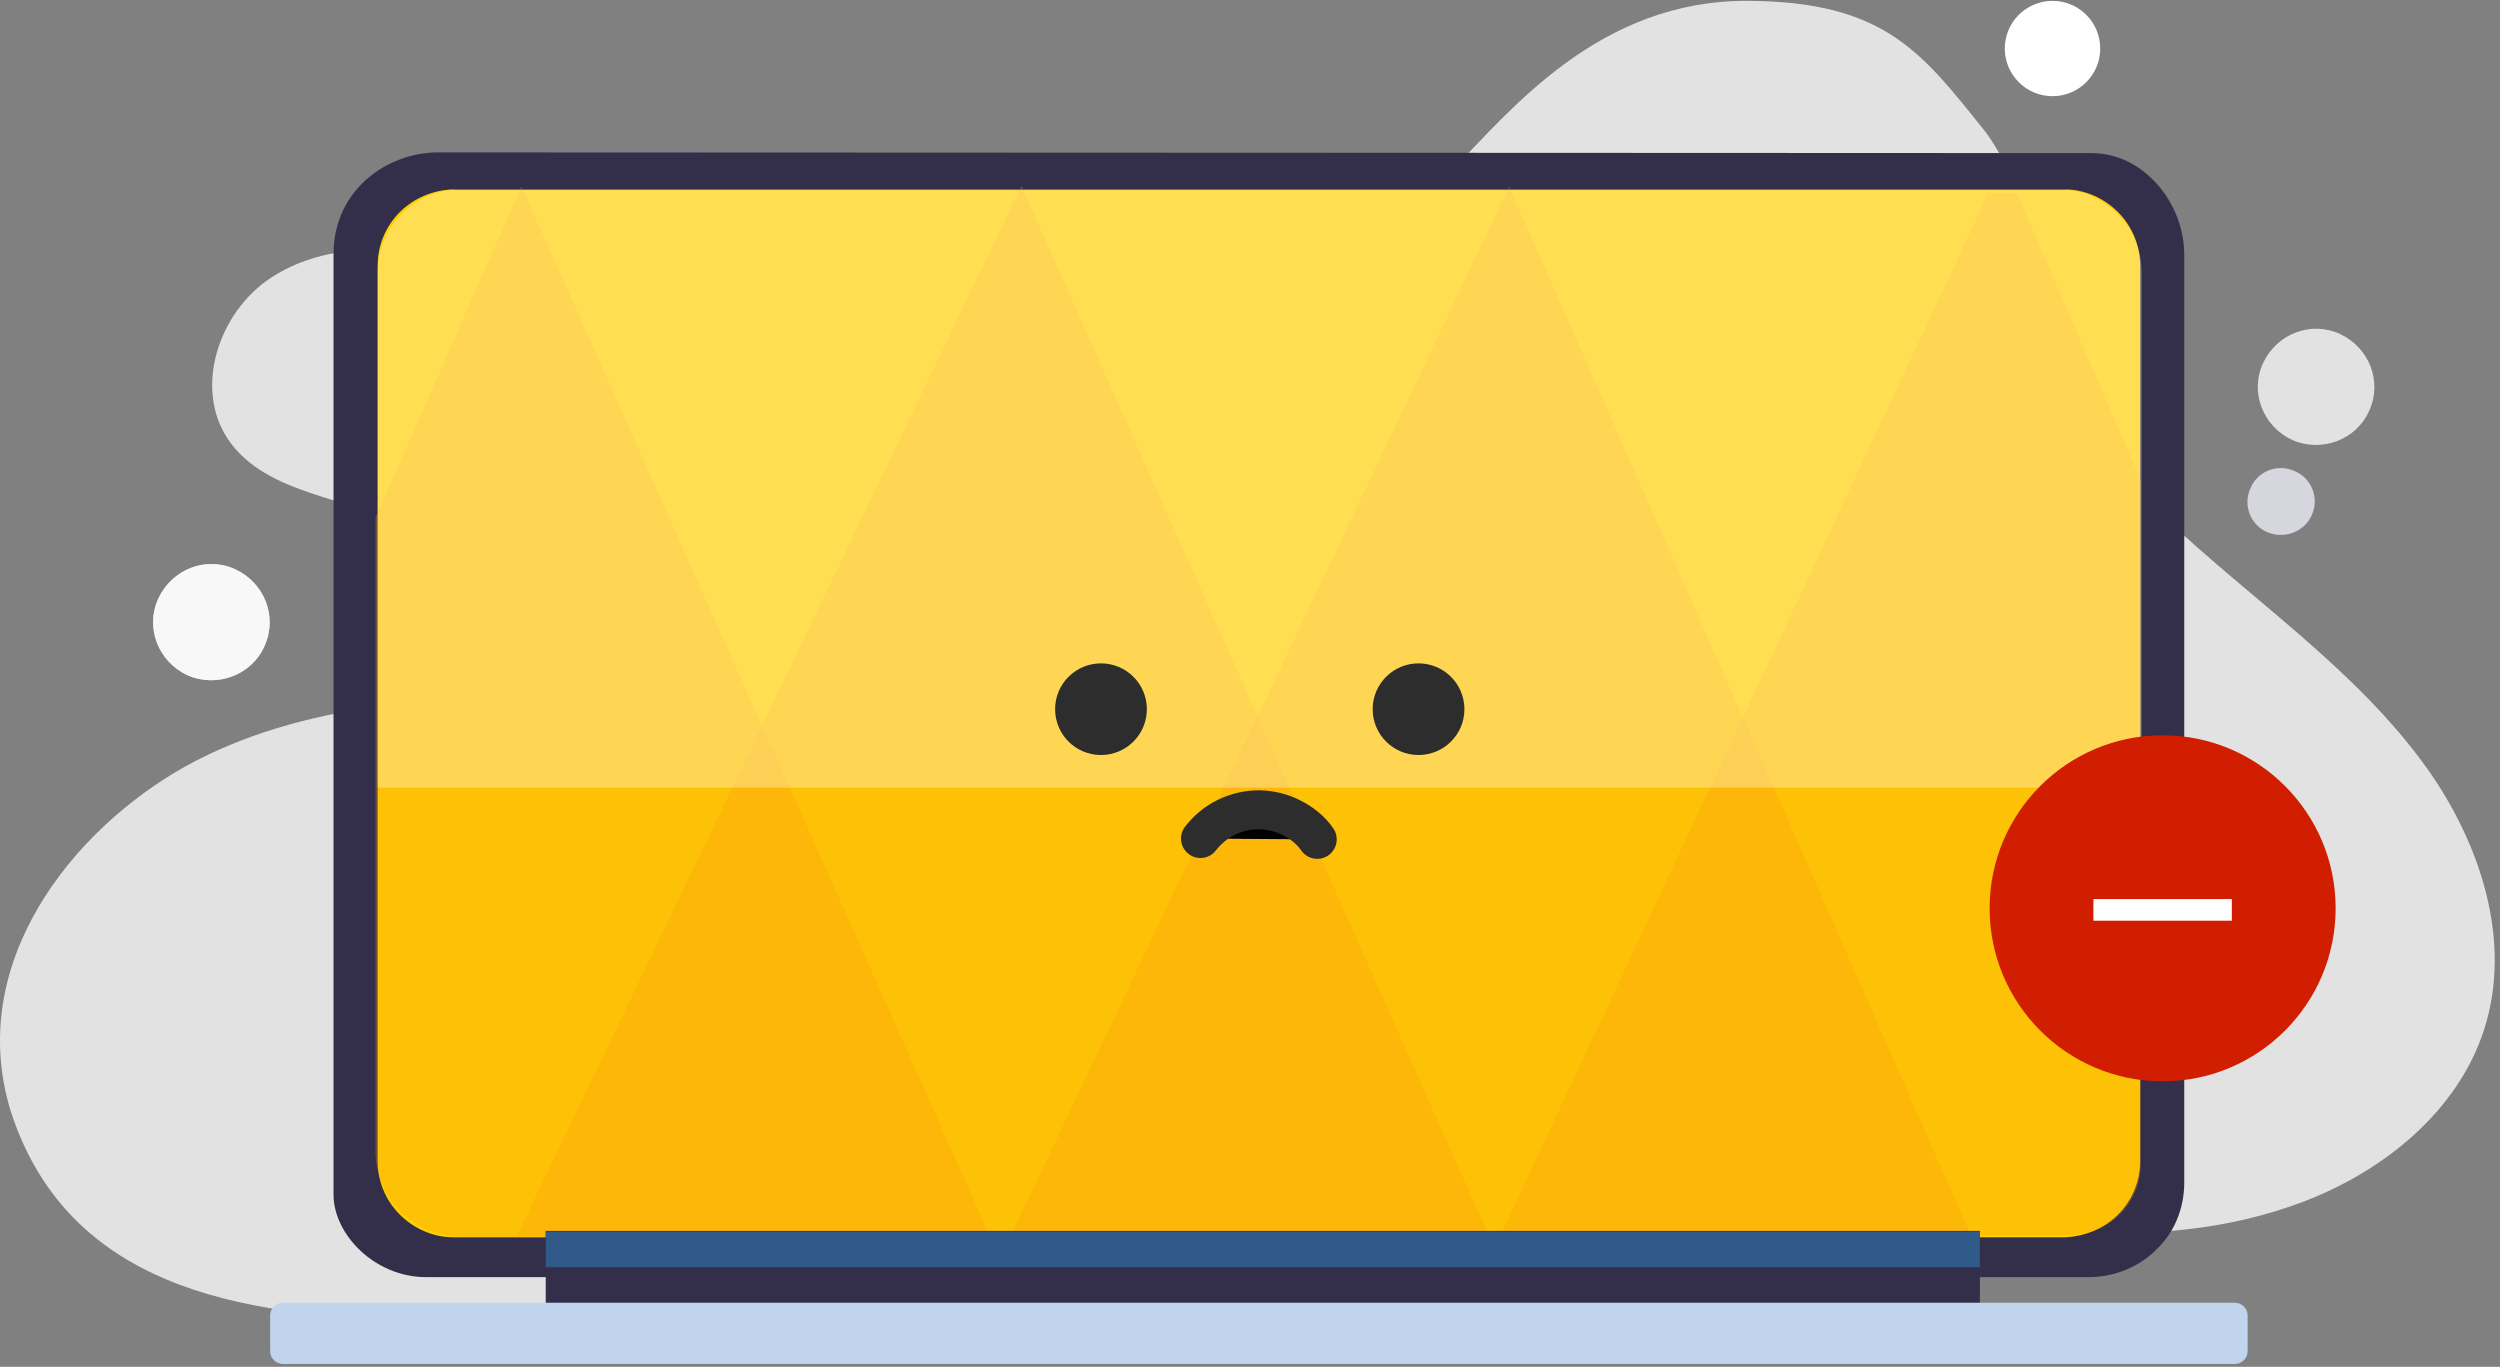 <?xml version="1.0" encoding="UTF-8"?>
<!DOCTYPE svg PUBLIC "-//W3C//DTD SVG 1.1//EN" "http://www.w3.org/Graphics/SVG/1.1/DTD/svg11.dtd">
<svg version="1.1" xmlns="http://www.w3.org/2000/svg" xmlns:xlink="http://www.w3.org/1999/xlink" x="0" y="0" width="289" height="158" viewBox="0, 0, 289, 158">
  <rect x="0" y="0" width="289" height="158" fill="#808080" stroke="none"/>
  <defs>
    <linearGradient id="Gradient_1" gradientUnits="userSpaceOnUse" x1="145.61" y1="91.069" x2="145.61" y2="21.928">
      <stop offset="1" stop-color="#FFF5CC"/>
      <stop offset="1" stop-color="#000000"/>
    </linearGradient>
  </defs>
  <g id="Layer_1">
    <path d="M51.726,30.117 C44.894,28.225 37.156,28.225 31.229,32.173 C25.302,36.12 22.421,44.755 26.29,50.677 C30.818,57.503 40.86,57.338 47.94,61.45 C52.302,64 55.513,68.276 60.123,70.496 C67.284,74.033 76.01,71.73 82.925,67.783 C90.416,63.506 102.763,47.88 88.934,43.439 C83.172,41.548 77.409,41.055 71.729,38.587 C64.979,35.709 58.723,32.008 51.726,30.117 z" fill="#FFFFFF" opacity="0.77"/>
    <path d="M21.441,88.589 C35.024,81.105 51.24,80.448 66.716,80.448 C82.192,80.448 98.244,80.612 112.567,74.526 C136.522,64.164 149.528,38.752 167.638,19.919 C174.717,12.599 184.925,0.017 202.047,0.099 C217.852,0.181 222.132,6.02 229.376,15.067 C235.468,22.633 243.617,53.555 250.12,59.723 C260.328,69.427 272.346,77.322 280.578,88.836 C286.752,97.553 290.456,108.82 287.163,119.018 C284.118,128.476 275.557,135.384 266.255,138.92 C248.886,145.5 229.459,142.045 211.596,136.864 C193.733,131.765 175.952,124.939 157.43,125.022 C138.497,125.104 120.552,132.423 102.936,139.414 C85.32,146.404 67.128,153.312 48.195,152.654 C30.661,152.079 8.353,150.269 1.273,128.558 C-4.077,111.37 8.353,95.909 21.441,88.589 z" fill="#FFFFFF" opacity="0.77"/>
    <path d="M252.5,136.7 C252.5,139.578 251.429,142.374 249.372,144.348 C247.396,146.404 244.597,147.555 241.716,147.638 L49.257,147.638 C43.33,147.638 38.555,142.703 38.555,138.098 L38.555,29.376 C38.555,21.975 44.729,17.616 50.656,17.616 L241.798,17.698 C247.725,17.698 252.5,23.373 252.5,29.459 L252.5,136.7 z" fill="#332F4B"/>
    <path d="M52.385,143.032 C50.08,143.032 47.857,142.045 46.211,140.401 C44.565,138.756 43.659,136.535 43.659,134.233 L43.659,30.692 C43.659,28.389 44.565,26.169 46.211,24.524 C47.857,22.879 50.08,21.975 52.385,21.892 L238.67,21.892 C240.975,21.892 243.198,22.879 244.844,24.524 C246.49,26.169 247.396,28.389 247.396,30.692 L247.396,134.233 C247.396,136.535 246.49,138.756 244.844,140.401 C243.198,142.045 240.975,142.95 238.67,143.032 L52.385,143.032 z" fill="#FFCF01"/>
    <path d="M172.157,142.95 L118.074,21.481 L59.711,142.95 L172.157,142.95 z" fill="#F9A20F" opacity="0.3"/>
    <path d="M228.628,144.595 L174.462,21.564 L116.017,144.595 L228.628,144.595 z" fill="#F9A20F" opacity="0.3"/>
    <path d="M239.246,142.786 C243.774,142.786 247.478,139.085 247.478,134.562 L247.478,55.529 L233.155,22.304 L229.862,22.304 L173.474,142.786 L239.246,142.786 z" fill="#F9A20F" opacity="0.3"/>
    <path d="M114.452,142.95 L60.287,21.564 L43.412,59.805 L43.412,133.081 C43.412,138.509 47.857,142.95 53.29,142.95 L114.452,142.95 z" fill="#F9A20F" opacity="0.3"/>
    <path d="M237.271,11.119 C240.317,11.119 242.786,8.652 242.786,5.609 C242.786,2.566 240.317,0.099 237.271,0.099 C234.225,0.099 231.755,2.566 231.755,5.609 C231.755,8.652 234.225,11.119 237.271,11.119 z" fill="#FFFFFF"/>
    <path d="M267.234,59.559 C268.14,57.585 267.234,55.282 265.259,54.46 C263.283,53.555 260.978,54.46 260.155,56.433 C259.25,58.407 260.155,60.71 262.131,61.532 C264.106,62.355 266.411,61.45 267.234,59.559 z" fill="#F0F0FA" opacity="0.77"/>
    <path d="M30.571,74.691 C32.135,71.319 30.571,67.371 27.195,65.809 C23.82,64.246 19.869,65.809 18.305,69.181 C16.741,72.553 18.305,76.5 21.68,78.063 C25.055,79.543 29.089,78.063 30.571,74.691 z" fill="#FFFFFF" opacity="0.77"/>
    <path d="M30.571,74.691 C32.135,71.319 30.571,67.371 27.195,65.809 C23.82,64.246 19.869,65.809 18.305,69.181 C16.741,72.553 18.305,76.5 21.68,78.063 C25.055,79.543 29.089,78.063 30.571,74.691 z" fill="#FFFFFF" opacity="0.77"/>
    <path d="M273.874,47.49 C275.438,44.118 273.874,40.171 270.499,38.608 C267.124,37.046 263.173,38.608 261.609,41.98 C260.045,45.352 261.609,49.3 264.984,50.862 C268.359,52.343 272.393,50.862 273.874,47.49 z" fill="#FFFFFF" opacity="0.77"/>
    <path d="M53.208,21.893 L238.012,21.893 C240.563,21.893 242.951,22.879 244.762,24.689 C246.573,26.498 247.56,28.883 247.56,31.432 L247.56,91.057 L43.659,91.057 L43.659,31.432 C43.659,28.883 44.647,26.498 46.458,24.689 C48.269,22.879 50.656,21.893 53.208,21.893 z" fill="url(#Gradient_1)" opacity="0.39"/>
    <path d="M63.086,142.292 L63.086,153.806 L64.732,153.806 L64.732,153.066 L227.228,153.066 L227.228,153.806 L228.874,153.806 L228.874,142.292 L63.086,142.292 z" fill="#332F4B"/>
    <path d="M228.792,142.374 L63.086,142.374 L63.086,146.486 L228.874,146.486 L228.874,142.374 L228.792,142.374 z" fill="#305A8A"/>
    <path d="M258.344,150.598 L32.711,150.598 C31.888,150.598 31.229,151.256 31.229,152.079 L31.229,156.191 C31.229,157.013 31.888,157.671 32.711,157.671 L258.344,157.671 C259.167,157.671 259.826,157.013 259.826,156.191 L259.826,152.079 C259.826,151.256 259.167,150.598 258.344,150.598 z" fill="#C0D5ED"/>
    <g>
      <path d="M138.773,96.935 C139.604,95.872 140.598,95.057 141.754,94.489 C142.911,93.922 144.231,93.603 145.548,93.612 C146.865,93.622 148.179,93.96 149.328,94.545 C150.476,95.129 151.54,95.959 152.273,97.033" fill="#000000"/>
      <path d="M138.773,96.935 C139.604,95.872 140.598,95.057 141.754,94.489 C142.911,93.922 144.231,93.603 145.548,93.612 C146.865,93.622 148.179,93.96 149.328,94.545 C150.476,95.129 151.54,95.959 152.273,97.033" fill-opacity="0" stroke="#2D2D2D" stroke-width="4.5" stroke-linecap="round" stroke-miterlimit="10"/>
    </g>
    <path d="M132.576,81.982 C132.576,84.908 130.201,87.28 127.273,87.28 C124.344,87.28 121.97,84.908 121.97,81.982 C121.97,79.057 124.344,76.685 127.273,76.685 C130.201,76.685 132.576,79.057 132.576,81.982 z" fill="#2D2D2D"/>
    <path d="M169.286,81.982 C169.286,84.908 166.911,87.28 163.983,87.28 C161.055,87.28 158.68,84.908 158.68,81.982 C158.68,79.057 161.055,76.685 163.983,76.685 C166.911,76.685 169.286,79.057 169.286,81.982 z" fill="#2D2D2D"/>
    <path d="M270,105 C270,116.046 261.046,125 250,125 C238.954,125 230,116.046 230,105 C230,93.954 238.954,85 250,85 C261.046,85 270,93.954 270,105 z" fill="#D11D00"/>
    <g display="none">
      <path d="M250.183,97 L250.183,113" fill="#000000"/>
      <path d="M250.183,97 L250.183,113" fill-opacity="0" stroke="#FFFFFF" stroke-width="2.5"/>
    </g>
    <g>
      <path d="M258,105.183 L242,105.183" fill="#000000"/>
      <path d="M258,105.183 L242,105.183" fill-opacity="0" stroke="#FFFFFF" stroke-width="2.5"/>
    </g>
  </g>
</svg>
